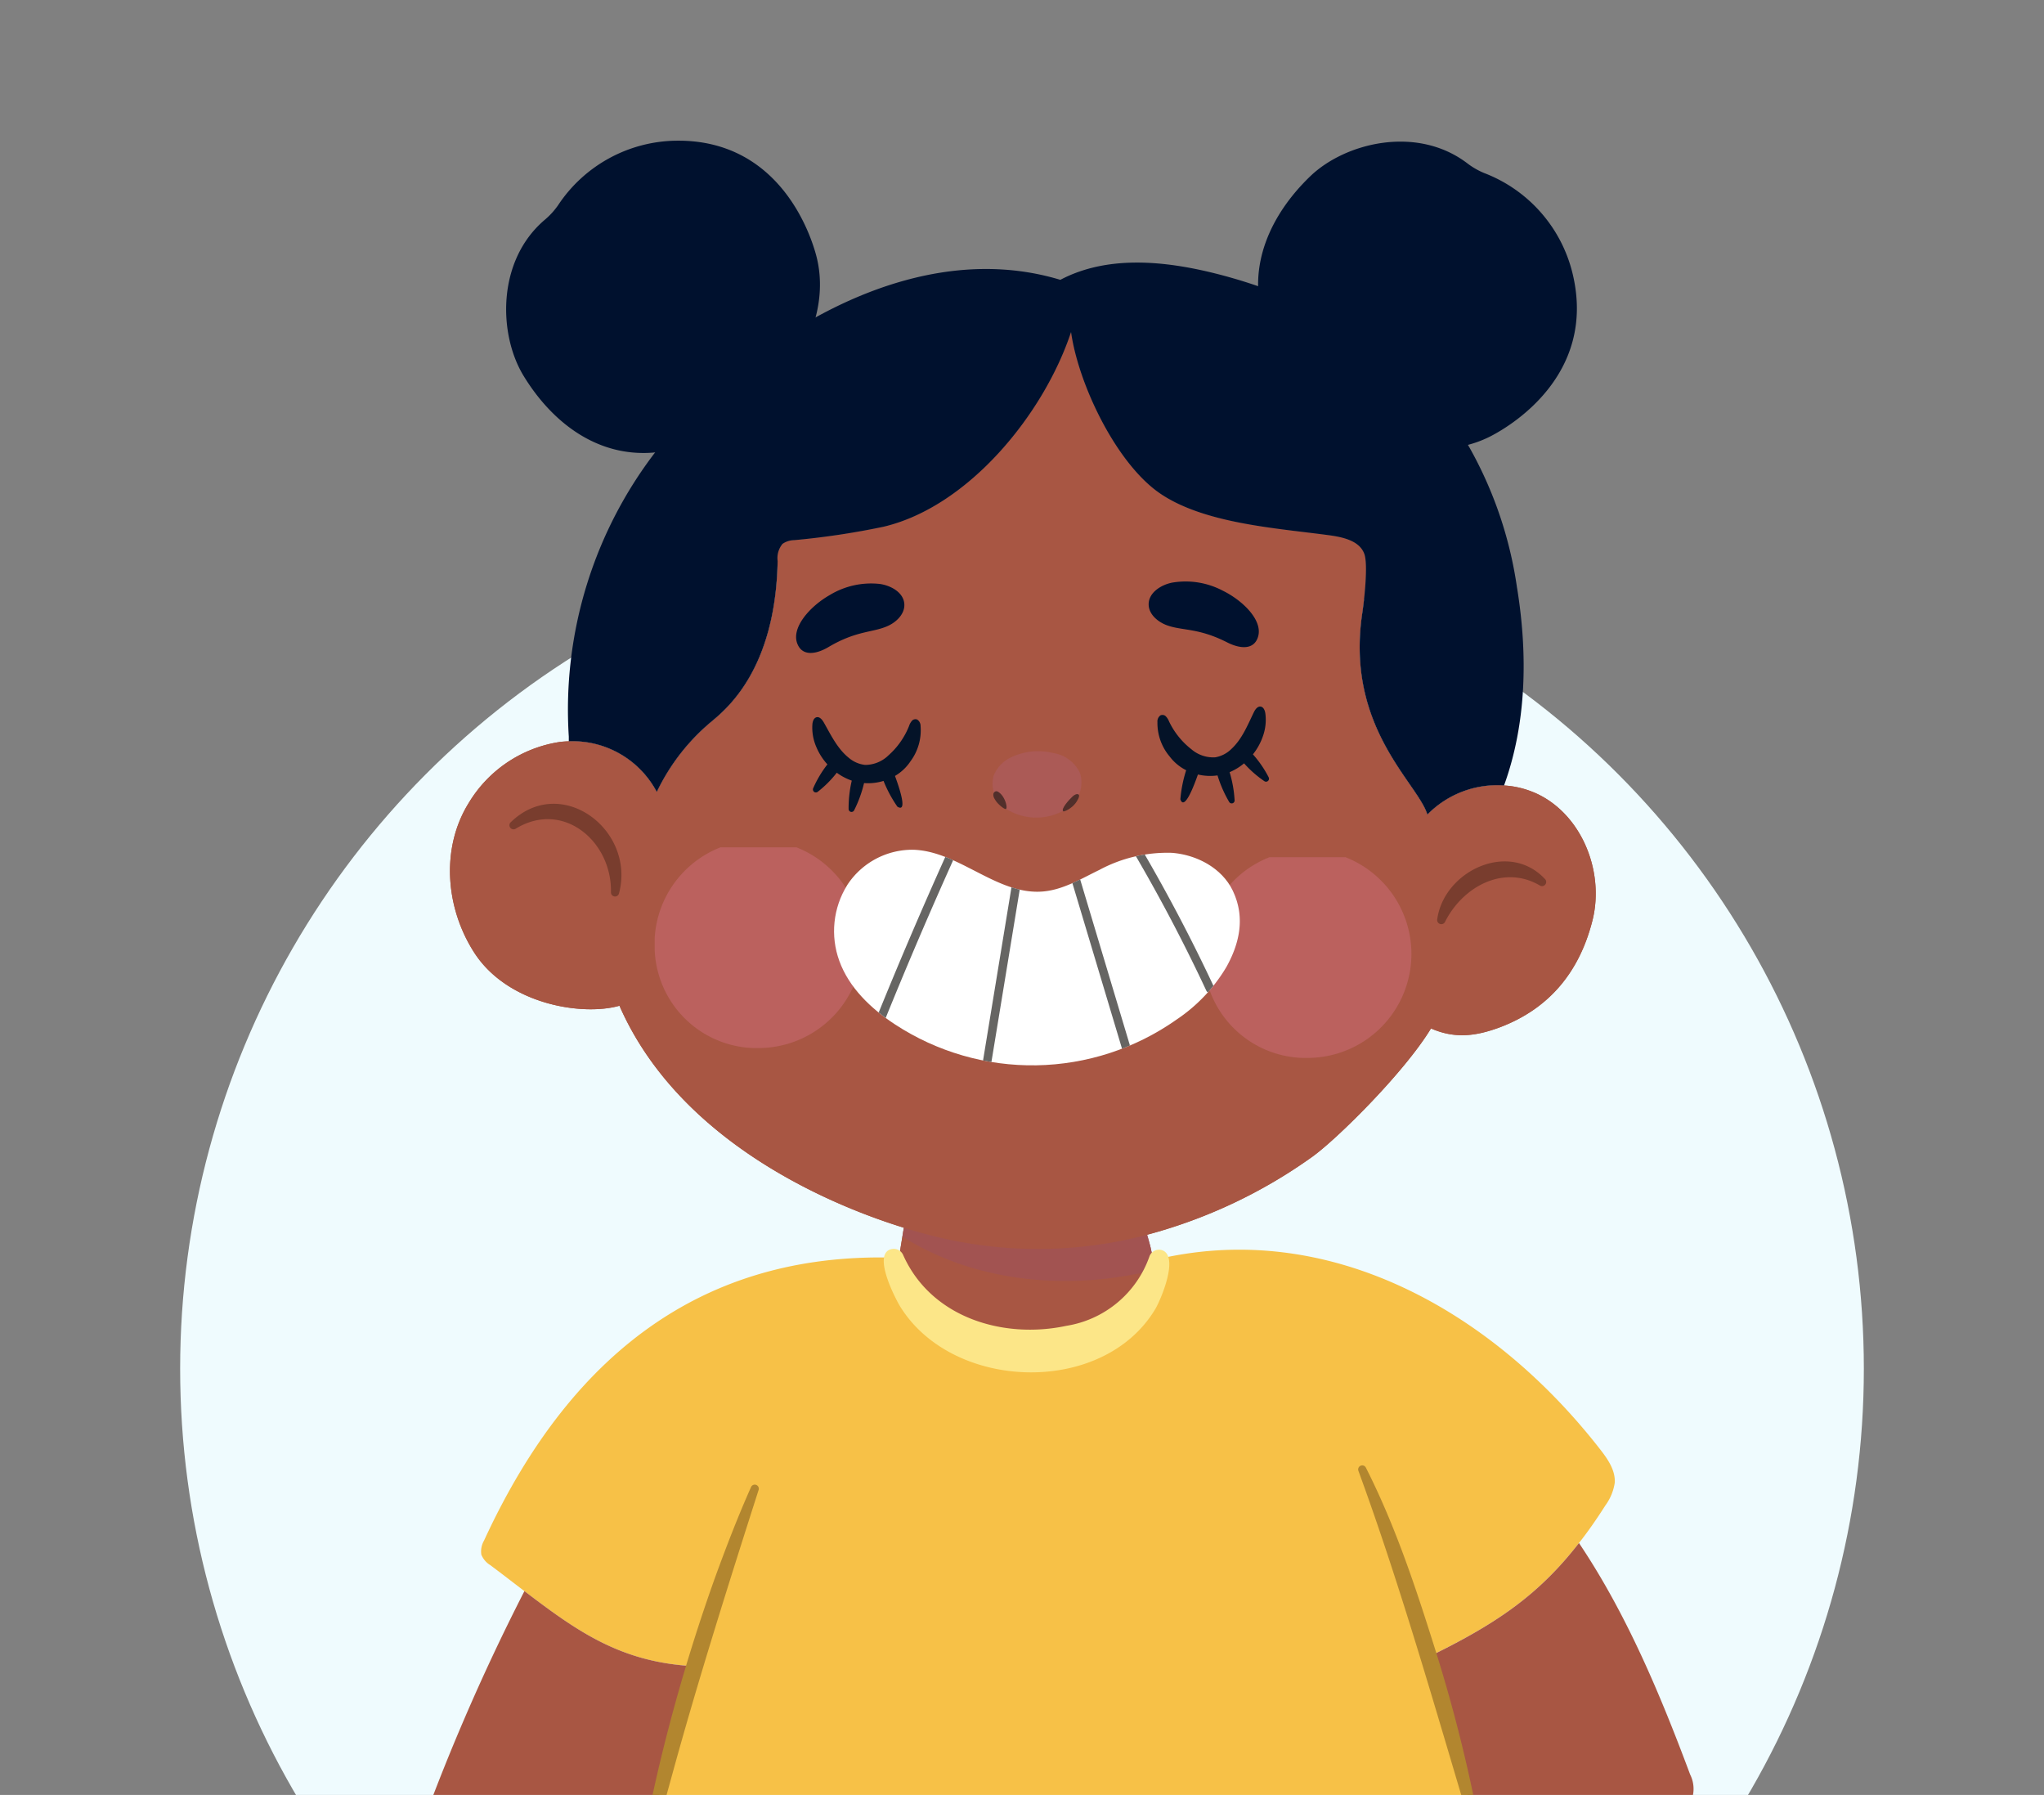 <svg xmlns="http://www.w3.org/2000/svg" xmlns:xlink="http://www.w3.org/1999/xlink" width="295" height="259" viewBox="0 0 295 259">
  <rect x="0" y="0" width="295" height="259" fill="#808080" stroke="none"/>
  <defs>
    <clipPath id="clip-path">
      <rect id="Rectángulo_416197" data-name="Rectángulo 416197" width="295" height="259" transform="translate(285.302 1412)" fill="#fff" stroke="#707070" stroke-width="1"/>
    </clipPath>
    <clipPath id="clip-path-2">
      <rect id="Rectángulo_416167" data-name="Rectángulo 416167" width="36.502" height="7.679" fill="none"/>
    </clipPath>
    <clipPath id="clip-path-3">
      <rect id="Rectángulo_416168" data-name="Rectángulo 416168" width="29.984" height="28.964" fill="none"/>
    </clipPath>
    <clipPath id="clip-path-5">
      <rect id="Rectángulo_416170" data-name="Rectángulo 416170" width="12.876" height="9.585" fill="none"/>
    </clipPath>
    <clipPath id="clip-path-6">
      <path id="Trazado_1074873" data-name="Trazado 1074873" d="M456.406,259.679a12.548,12.548,0,0,0-1.13,10.9c1.407,3.89,4.573,6.9,8.032,9.17a36.16,36.16,0,0,0,40.634-.68,23.6,23.6,0,0,0,7.219-7.617c1.714-3.083,2.852-6.966.9-11.008-1.569-3.259-5.2-5.183-8.807-5.453a20.735,20.735,0,0,0-10.437,2.462c-2.632,1.275-5.227,2.865-8.143,3.116-6.6.57-12.073-5.8-18.7-6.022-.111,0-.222-.006-.333-.006a11.265,11.265,0,0,0-9.243,5.132" transform="translate(-454.525 -254.547)" fill="none"/>
    </clipPath>
  </defs>
  <g id="Enmascarar_grupo_1098859" data-name="Enmascarar grupo 1098859" transform="translate(-285.302 -1412)" clip-path="url(#clip-path)">
    <g id="Grupo_1201460" data-name="Grupo 1201460" transform="translate(-7.562 16.391)">
      <circle id="Elipse_13510" data-name="Elipse 13510" cx="121.5" cy="121.5" r="121.5" transform="translate(318.864 1471.609)" fill="#effbfe"/>
      <g id="Grupo_1201459" data-name="Grupo 1201459" transform="translate(351.904 1415.908)">
        <path id="Trazado_1075417" data-name="Trazado 1075417" d="M565.844,260.184a13.017,13.017,0,0,0-4.31-1.005,14.109,14.109,0,0,0-11.064,4.2c-1.4-4.589-11.874-12.587-9.392-29.091.253-1.656.859-6.913.3-8.493-.691-1.97-3.177-2.467-5.252-2.745-7.593-1.01-17.868-1.687-24.2-5.983s-11.815-15.737-12.883-23.312c-3.911,11.8-14.754,25.171-27.04,28.086a111.958,111.958,0,0,1-12.92,1.94,3.071,3.071,0,0,0-1.678.533,3.235,3.235,0,0,0-.706,2.494c-.315,15.844-7.547,21.473-9.725,23.3a30.082,30.082,0,0,0-7.719,10.009,13.744,13.744,0,0,0-12.7-7.312c-.418.014-.823.038-1.24.088a18.575,18.575,0,0,0-13.179,8.772c-4.068,6.523-3.4,15.131.757,21.612,4.84,7.527,15.662,9.208,20.973,7.686,8.068,18.426,28.045,28.012,41.045,32.032-.165.989-.328,2.014-.493,3.015-.36,2.187-.71,4.288-1.023,5.651-.174.694,6.687,10.284,19.863,9.86,8.18-.263,15.311-3.3,18.482-10.171-.491-1.9-.818-3.674-1.193-5.383-.05-.253-.27-1.041-.536-1.959.026-.006.053-.011.079-.018a73.393,73.393,0,0,0,23.723-11.2c3.5-2.486,13.281-12.131,17.18-18.55,3.4,1.488,6.405,1.146,9.892-.146,7.385-2.769,11.6-8.266,13.408-15.429s-1.658-15.608-8.45-18.488" transform="translate(-403.504 -166.139)" fill="#a85643"/>
        <path id="Trazado_1075418" data-name="Trazado 1075418" d="M565.844,260.184a13.017,13.017,0,0,0-4.31-1.005,14.109,14.109,0,0,0-11.064,4.2c-1.4-4.589-11.874-12.587-9.392-29.091.253-1.656.859-6.913.3-8.493-.691-1.97-3.177-2.467-5.252-2.745-7.593-1.01-17.868-1.687-24.2-5.983s-11.815-15.737-12.883-23.312c-3.911,11.8-14.754,25.171-27.04,28.086a111.958,111.958,0,0,1-12.92,1.94,3.071,3.071,0,0,0-1.678.533,3.235,3.235,0,0,0-.706,2.494c-.315,15.844-7.547,21.473-9.725,23.3a30.082,30.082,0,0,0-7.719,10.009,13.744,13.744,0,0,0-12.7-7.312c-.418.014-.823.038-1.24.088a18.575,18.575,0,0,0-13.179,8.772c-4.068,6.523-3.4,15.131.757,21.612,4.84,7.527,15.662,9.208,20.973,7.686,8.068,18.426,28.045,28.012,41.045,32.032-.165.989-.328,2.014-.493,3.015-.36,2.187-.71,4.288-1.023,5.651-.174.694,6.687,10.284,19.863,9.86,8.18-.263,15.311-3.3,18.482-10.171-.491-1.9-.818-3.674-1.193-5.383-.05-.253-.27-1.041-.536-1.959.026-.006.053-.011.079-.018a73.393,73.393,0,0,0,23.723-11.2c3.5-2.486,13.281-12.131,17.18-18.55,3.4,1.488,6.405,1.146,9.892-.146,7.385-2.769,11.6-8.266,13.408-15.429s-1.658-15.608-8.45-18.488" transform="translate(-403.504 -166.139)" fill="#a85643"/>
        <path id="Trazado_1075419" data-name="Trazado 1075419" d="M560.255,232.587c1.535,9.491,1.387,19.428-1.889,28.458a14.1,14.1,0,0,0-11.063,4.2c-1.4-4.589-11.874-12.588-9.393-29.091.254-1.656.86-6.913.3-8.493-.691-1.97-3.177-2.467-5.251-2.745-7.592-1.01-17.867-1.687-24.2-5.983s-11.816-15.737-12.883-23.312c-3.911,11.8-14.754,25.171-27.04,28.086a112.035,112.035,0,0,1-12.92,1.94,3.072,3.072,0,0,0-1.68.533,3.24,3.24,0,0,0-.706,2.494c-.315,15.844-7.547,21.473-9.725,23.3a30.078,30.078,0,0,0-7.717,10.009,13.744,13.744,0,0,0-12.7-7.312l0-.665a61.064,61.064,0,0,1,12.935-41.635,74.139,74.139,0,0,1,15.435-14.314c12.212-8.641,27.613-14.484,42.571-9.973,6.673-3.521,14.785-2.787,22.109-.982,14.821,3.666,29.1,11.948,36.887,25.085a58.029,58.029,0,0,1,6.925,20.394" transform="translate(-400.336 -168.005)" fill="#00112e"/>
        <g id="Grupo_1201454" data-name="Grupo 1201454" transform="translate(71.201 156.86)" opacity="0.21" style="mix-blend-mode: multiply;isolation: isolate">
          <g id="Grupo_1201135" data-name="Grupo 1201135" transform="translate(0 0)">
            <g id="Grupo_1201134" data-name="Grupo 1201134" clip-path="url(#clip-path-2)">
              <path id="Trazado_1074848" data-name="Trazado 1074848" d="M499.053,304.991c-.227-1.051-.44-2.079-.659-3.074-.133-.672-.288-1.318-.457-1.977a61.867,61.867,0,0,1-29.561.52c-1.647-.377-3.544-.87-5.618-1.516-.069.417-.138.845-.208,1.27,10.649,6.719,24.28,7.871,36.5,4.777" transform="translate(-462.551 -298.943)" fill="#8a4a85"/>
            </g>
          </g>
        </g>
        <path id="Trazado_1075420" data-name="Trazado 1075420" d="M443.9,361.627c-10.552-.521-16.816-4.917-24.579-10.84-1.563-1.192-3.189-2.455-4.927-3.751a3.168,3.168,0,0,1-1.29-1.508,3.091,3.091,0,0,1,.378-2.015c13.054-28.338,33.079-41.869,60.071-40.819-.359,2.187-.67,2.964-.983,4.325-.174.694,6.687,10.284,19.863,9.86,8.179-.263,15.311-3.3,18.482-10.17-.491-1.9-.444-1.965-.818-3.674,24.943-6.15,48.811,7.109,64.56,27.4,1.078,1.391,2.149,2.98,2.021,4.742a7.331,7.331,0,0,1-1.345,3.24c-1.277,2-2.521,3.793-3.809,5.421-5.949,7.677-12.186,11.775-21.711,16.433,3.394,11.1,6.151,21.537,6.909,25.238a4.785,4.785,0,0,1,.193,1.408c-.405.788-19.471,19.545-69.638,17.347-25.52-1.111-37.138-5.347-48.09-10.649-.324-.162-.649-.312-.973-.473-.612-.288-1.354-.424-1.692-1a2.9,2.9,0,0,1,0-2.127c1.943-8.791,4.33-18.284,7.374-28.389" transform="translate(-402.674 -141.494)" fill="#f7c147"/>
        <path id="Trazado_1075421" data-name="Trazado 1075421" d="M562.109,369.378a4.622,4.622,0,0,1,.392,3.012,4.524,4.524,0,0,1-1.987,2.08c-5.945,3.965-24.188,12.764-24.725,12.129-1.559-1.855-2.97-7.108-4.529-8.963-.758-3.7-3.515-14.135-6.909-25.238,9.525-4.658,15.762-8.756,21.711-16.433,6.869,10.228,11.716,21.824,16.047,33.413" transform="translate(-377.216 -133.616)" fill="#a85643"/>
        <path id="Trazado_1075422" data-name="Trazado 1075422" d="M445.825,352.457c-3.044,10.1-5.431,19.6-7.374,28.389a2.9,2.9,0,0,0,0,2.127c.338.579,1.08.715,1.692,1,.324.161.649.311.973.473-.895,2.364-1.777,4.74-2.66,7.1a4.026,4.026,0,0,1-1.014,1.741,3.518,3.518,0,0,1-2.353.617,30.349,30.349,0,0,1-10.029-2.235,188.659,188.659,0,0,1-17.918-7.475,3.221,3.221,0,0,1-2.076-4.912,303.906,303.906,0,0,1,16.184-37.671c7.763,5.922,14.027,10.319,24.579,10.84" transform="translate(-404.603 -132.323)" fill="#a85643"/>
        <path id="Trazado_1075423" data-name="Trazado 1075423" d="M532.578,379.839c-5.141-17.166-10.294-35.39-16.457-52.2a.587.587,0,0,1,1.069-.478c4.175,8.221,7.09,16.971,9.849,25.734a221.625,221.625,0,0,1,6.687,26.711.587.587,0,0,1-1.148.235" transform="translate(-379.108 -135.702)" fill="#b2862f"/>
        <path id="Trazado_1075424" data-name="Trazado 1075424" d="M448.847,329.9c-4.162,13-8.676,27.272-12.272,40.356l-3.744,13.567a.586.586,0,0,1-1.144-.252c.759-4.652,1.73-9.263,2.806-13.851a259.751,259.751,0,0,1,8.037-27.1c1.613-4.428,3.3-8.829,5.221-13.135a.587.587,0,0,1,1.1.414" transform="translate(-398.411 -135.176)" fill="#b2862f"/>
        <path id="Trazado_1075425" data-name="Trazado 1075425" d="M505.066,196.967c-2.307-7.645,1.032-15.031,6.785-20.571,5.033-4.846,15.365-7.4,22.639-1.9a10.839,10.839,0,0,0,2.449,1.422,20.753,20.753,0,0,1,12.809,14.635c3.446,14.638-9.19,21.966-11.8,23.32-6.069,3.142-13.753,2.095-19.513-1.583s-11.422-8.885-13.365-15.322" transform="translate(-381.795 -171.255)" fill="#00112e"/>
        <path id="Trazado_1075426" data-name="Trazado 1075426" d="M437.145,216.295c-7.963.6-14.452-4.257-18.617-11.071-3.646-5.962-3.91-16.6,3.037-22.515a10.9,10.9,0,0,0,1.916-2.084,20.756,20.756,0,0,1,17.058-9.343c15.037-.2,19.46,13.721,20.217,16.565,1.757,6.6-.928,13.881-5.763,18.711s-11.143,9.23-17.848,9.736" transform="translate(-401.996 -171.28)" fill="#00112e"/>
        <g id="Grupo_1201455" data-name="Grupo 1201455" transform="translate(35.449 101.965)" opacity="0.4" style="mix-blend-mode: multiply;isolation: isolate">
          <g id="Grupo_1201138" data-name="Grupo 1201138" transform="translate(0 0)">
            <g id="Grupo_1201137" data-name="Grupo 1201137" clip-path="url(#clip-path-3)">
              <path id="Trazado_1074856" data-name="Trazado 1074856" d="M433.461,269.23a15,15,0,1,1,15.45,13.992,14.745,14.745,0,0,1-15.45-13.992" transform="translate(-433.454 -254.266)" fill="#d67188"/>
            </g>
          </g>
        </g>
        <g id="Grupo_1201456" data-name="Grupo 1201456" transform="translate(114.688 103.389)" opacity="0.4" style="mix-blend-mode: multiply;isolation: isolate">
          <g id="Grupo_1201141" data-name="Grupo 1201141" transform="translate(0)">
            <g id="Grupo_1201140" data-name="Grupo 1201140" clip-path="url(#clip-path-3)">
              <path id="Trazado_1074857" data-name="Trazado 1074857" d="M497.951,270.389a15,15,0,1,1,15.45,13.992,14.744,14.744,0,0,1-15.45-13.992" transform="translate(-497.944 -255.425)" fill="#d67188"/>
            </g>
          </g>
        </g>
        <path id="Trazado_1075427" data-name="Trazado 1075427" d="M525.368,264.313c.942-7.015,10.381-11.508,15.613-5.786a.6.6,0,0,1-.77.885c-5.221-3.085-11.17.128-13.732,5.275a.6.6,0,0,1-1.111-.373" transform="translate(-376.986 -151.923)" fill="#793d2e"/>
        <path id="Trazado_1075428" data-name="Trazado 1075428" d="M416.524,251.873c7.241-7.138,18.132,1.006,15.681,10.229a.592.592,0,0,1-1.161-.154c.177-7.361-6.9-13.383-13.743-9.2a.593.593,0,0,1-.776-.876" transform="translate(-401.91 -153.47)" fill="#793d2e"/>
        <path id="Trazado_1075429" data-name="Trazado 1075429" d="M450.213,231.9c-.827-2.319,1.9-5.344,4.69-6.934a11.508,11.508,0,0,1,7.269-1.608c1.606.24,3.362,1.22,3.507,2.837.131,1.462-1.144,2.7-2.493,3.273-2.156.923-4.463.63-8.452,2.994-1.821,1.079-3.831,1.368-4.52-.563" transform="translate(-394.206 -159.393)" fill="#00112e"/>
        <path id="Trazado_1075430" data-name="Trazado 1075430" d="M507.275,230.986c.677-2.367-2.241-5.211-5.125-6.618a11.5,11.5,0,0,0-7.358-1.138c-1.587.342-3.277,1.433-3.318,3.056-.037,1.467,1.315,2.617,2.7,3.106,2.21.783,4.493.343,8.627,2.445,1.887.96,3.911,1.119,4.475-.852" transform="translate(-384.735 -159.445)" fill="#00112e"/>
        <g id="Grupo_1201457" data-name="Grupo 1201457" transform="translate(84.182 88.099)" opacity="0.4" style="mix-blend-mode: multiply;isolation: isolate">
          <g id="Grupo_1201144" data-name="Grupo 1201144" transform="translate(0 0)">
            <g id="Grupo_1201143" data-name="Grupo 1201143" clip-path="url(#clip-path-5)">
              <path id="Trazado_1074862" data-name="Trazado 1074862" d="M485.767,246.125a5.146,5.146,0,0,0-3.89-2.89,9.038,9.038,0,0,0-5.946.574,4.944,4.944,0,0,0-2.643,2.741,4.4,4.4,0,0,0,1.578,4.6,8.181,8.181,0,0,0,9.591-.29,4.53,4.53,0,0,0,1.31-4.738" transform="translate(-473.116 -242.981)" fill="#b05e72"/>
            </g>
          </g>
        </g>
        <path id="Trazado_1075431" data-name="Trazado 1075431" d="M481.45,250.5c-.365-.343.858-1.685,1.348-2.14.26-.242.616-.433.842-.3.342.205-.267,1.068-.386,1.234-.554.77-1.67,1.328-1.8,1.2" transform="translate(-387.043 -153.73)" fill="#512f2b"/>
        <path id="Trazado_1075432" data-name="Trazado 1075432" d="M475.045,250.235c.283-.079-.068-1.75-1.028-2.412a.639.639,0,0,0-.37-.143.481.481,0,0,0-.415.441,1.1,1.1,0,0,0,.165.628,3.3,3.3,0,0,0,.514.707c.288.3.907.842,1.135.779" transform="translate(-388.909 -153.807)" fill="#512f2b"/>
        <path id="Trazado_1075433" data-name="Trazado 1075433" d="M508.57,247.963a16.007,16.007,0,0,0-2.282-3.33,8.729,8.729,0,0,0,1.461-2.677,7.01,7.01,0,0,0,.328-3.252c-.065-.412-.251-.89-.661-.96-.457-.077-.8.405-1,.823-.91,1.877-1.713,3.889-3.249,5.3a4.366,4.366,0,0,1-2.309,1.192,4.831,4.831,0,0,1-3.445-1.157,11.174,11.174,0,0,1-3.244-4.047,2.2,2.2,0,0,0-.456-.711.678.678,0,0,0-.783-.129,1.079,1.079,0,0,0-.424.963,7.494,7.494,0,0,0,1.772,4.973,6.8,6.8,0,0,0,2.375,1.972,18.836,18.836,0,0,0-.839,4.2c.568,1.648,1.882-1.725,2.537-3.585a7.574,7.574,0,0,0,2.826.133,17.872,17.872,0,0,0,1.692,3.846.421.421,0,0,0,.775-.238,17.354,17.354,0,0,0-.721-4.076,8.119,8.119,0,0,0,2.086-1.274,15.692,15.692,0,0,0,2.944,2.583.427.427,0,0,0,.613-.542" transform="translate(-384.499 -156.082)" fill="#041328"/>
        <path id="Trazado_1075434" data-name="Trazado 1075434" d="M467.116,239.331a.679.679,0,0,0-.773.178,2.191,2.191,0,0,0-.409.74,11.162,11.162,0,0,1-2.977,4.246,4.83,4.83,0,0,1-3.363,1.377,4.362,4.362,0,0,1-2.381-1.041c-1.623-1.31-2.553-3.266-3.583-5.081-.229-.4-.6-.865-1.048-.757-.4.1-.56.585-.6,1a6.979,6.979,0,0,0,.536,3.225,8.75,8.75,0,0,0,1.629,2.578,15.962,15.962,0,0,0-2.063,3.47.433.433,0,0,0,.052.4.426.426,0,0,0,.595.1A15.632,15.632,0,0,0,455.5,247a8.149,8.149,0,0,0,2.165,1.138,17.356,17.356,0,0,0-.458,4.115.421.421,0,0,0,.789.187,17.82,17.82,0,0,0,1.441-3.947,7.554,7.554,0,0,0,2.81-.313,18.7,18.7,0,0,0,2,3.717c1.5.918.329-2.6-.347-4.434a6.835,6.835,0,0,0,2.245-2.121,7.5,7.5,0,0,0,1.449-5.077,1.082,1.082,0,0,0-.485-.934" transform="translate(-393.772 -155.798)" fill="#041328"/>
        <path id="Trazado_1075435" data-name="Trazado 1075435" d="M463.148,302.283c4.038,9.09,14.49,12.191,23.571,10.245A15.253,15.253,0,0,0,498.711,302.5a1.463,1.463,0,0,1,1.88-.865c2.331.935-.113,6.795-.958,8.329-7.47,12.763-29.366,12.066-36.94-.281-.94-1.6-4.047-7.821-1.081-8.25a1.482,1.482,0,0,1,1.537.85" transform="translate(-391.852 -141.517)" fill="#fce688"/>
        <g id="Grupo_1201458" data-name="Grupo 1201458" transform="translate(61.339 102.31)">
          <g id="Grupo_1201148" data-name="Grupo 1201148" transform="translate(0 0)" clip-path="url(#clip-path-6)">
            <path id="Trazado_1074868" data-name="Trazado 1074868" d="M512.065,260.449c-1.569-3.259-5.2-5.181-8.807-5.453a20.747,20.747,0,0,0-10.437,2.462c-2.632,1.275-5.228,2.867-8.143,3.117-6.6.569-12.073-5.8-18.7-6.022a11.226,11.226,0,0,0-9.577,5.126,12.547,12.547,0,0,0-1.13,10.9c1.407,3.889,4.573,6.9,8.032,9.169a36.154,36.154,0,0,0,40.634-.679,23.62,23.62,0,0,0,7.219-7.616c1.713-3.084,2.852-6.966.9-11.009" transform="translate(-454.525 -254.547)" fill="#fff"/>
            <path id="Trazado_1074869" data-name="Trazado 1074869" d="M459.973,279.908a.631.631,0,0,1-.23-.044.616.616,0,0,1-.34-.8c3.2-7.918,6.607-15.89,10.121-23.7a.615.615,0,0,1,1.122.5c-3.509,7.791-6.907,15.749-10.1,23.653a.617.617,0,0,1-.57.383" transform="translate(-453.42 -254.442)" fill="#666563"/>
            <path id="Trazado_1074870" data-name="Trazado 1074870" d="M472.582,285.152a.559.559,0,0,1-.1-.009.613.613,0,0,1-.506-.705l4.191-25.526a.614.614,0,0,1,1.212.2l-4.191,25.526a.614.614,0,0,1-.6.515" transform="translate(-450.536 -253.666)" fill="#666563"/>
            <path id="Trazado_1074871" data-name="Trazado 1074871" d="M490.359,283.23a.615.615,0,0,1-.589-.437l-7.3-24.35a.614.614,0,1,1,1.176-.353l7.3,24.349a.614.614,0,0,1-.587.791" transform="translate(-448.141 -253.837)" fill="#666563"/>
            <path id="Trazado_1074872" data-name="Trazado 1074872" d="M500.732,275.269a.614.614,0,0,1-.557-.354c-3.121-6.673-6.586-13.277-10.3-19.631a.614.614,0,0,1,1.06-.62c3.732,6.387,7.214,13.024,10.352,19.731a.614.614,0,0,1-.557.875" transform="translate(-446.459 -254.59)" fill="#666563"/>
          </g>
        </g>
      </g>
    </g>
  </g>
</svg>
